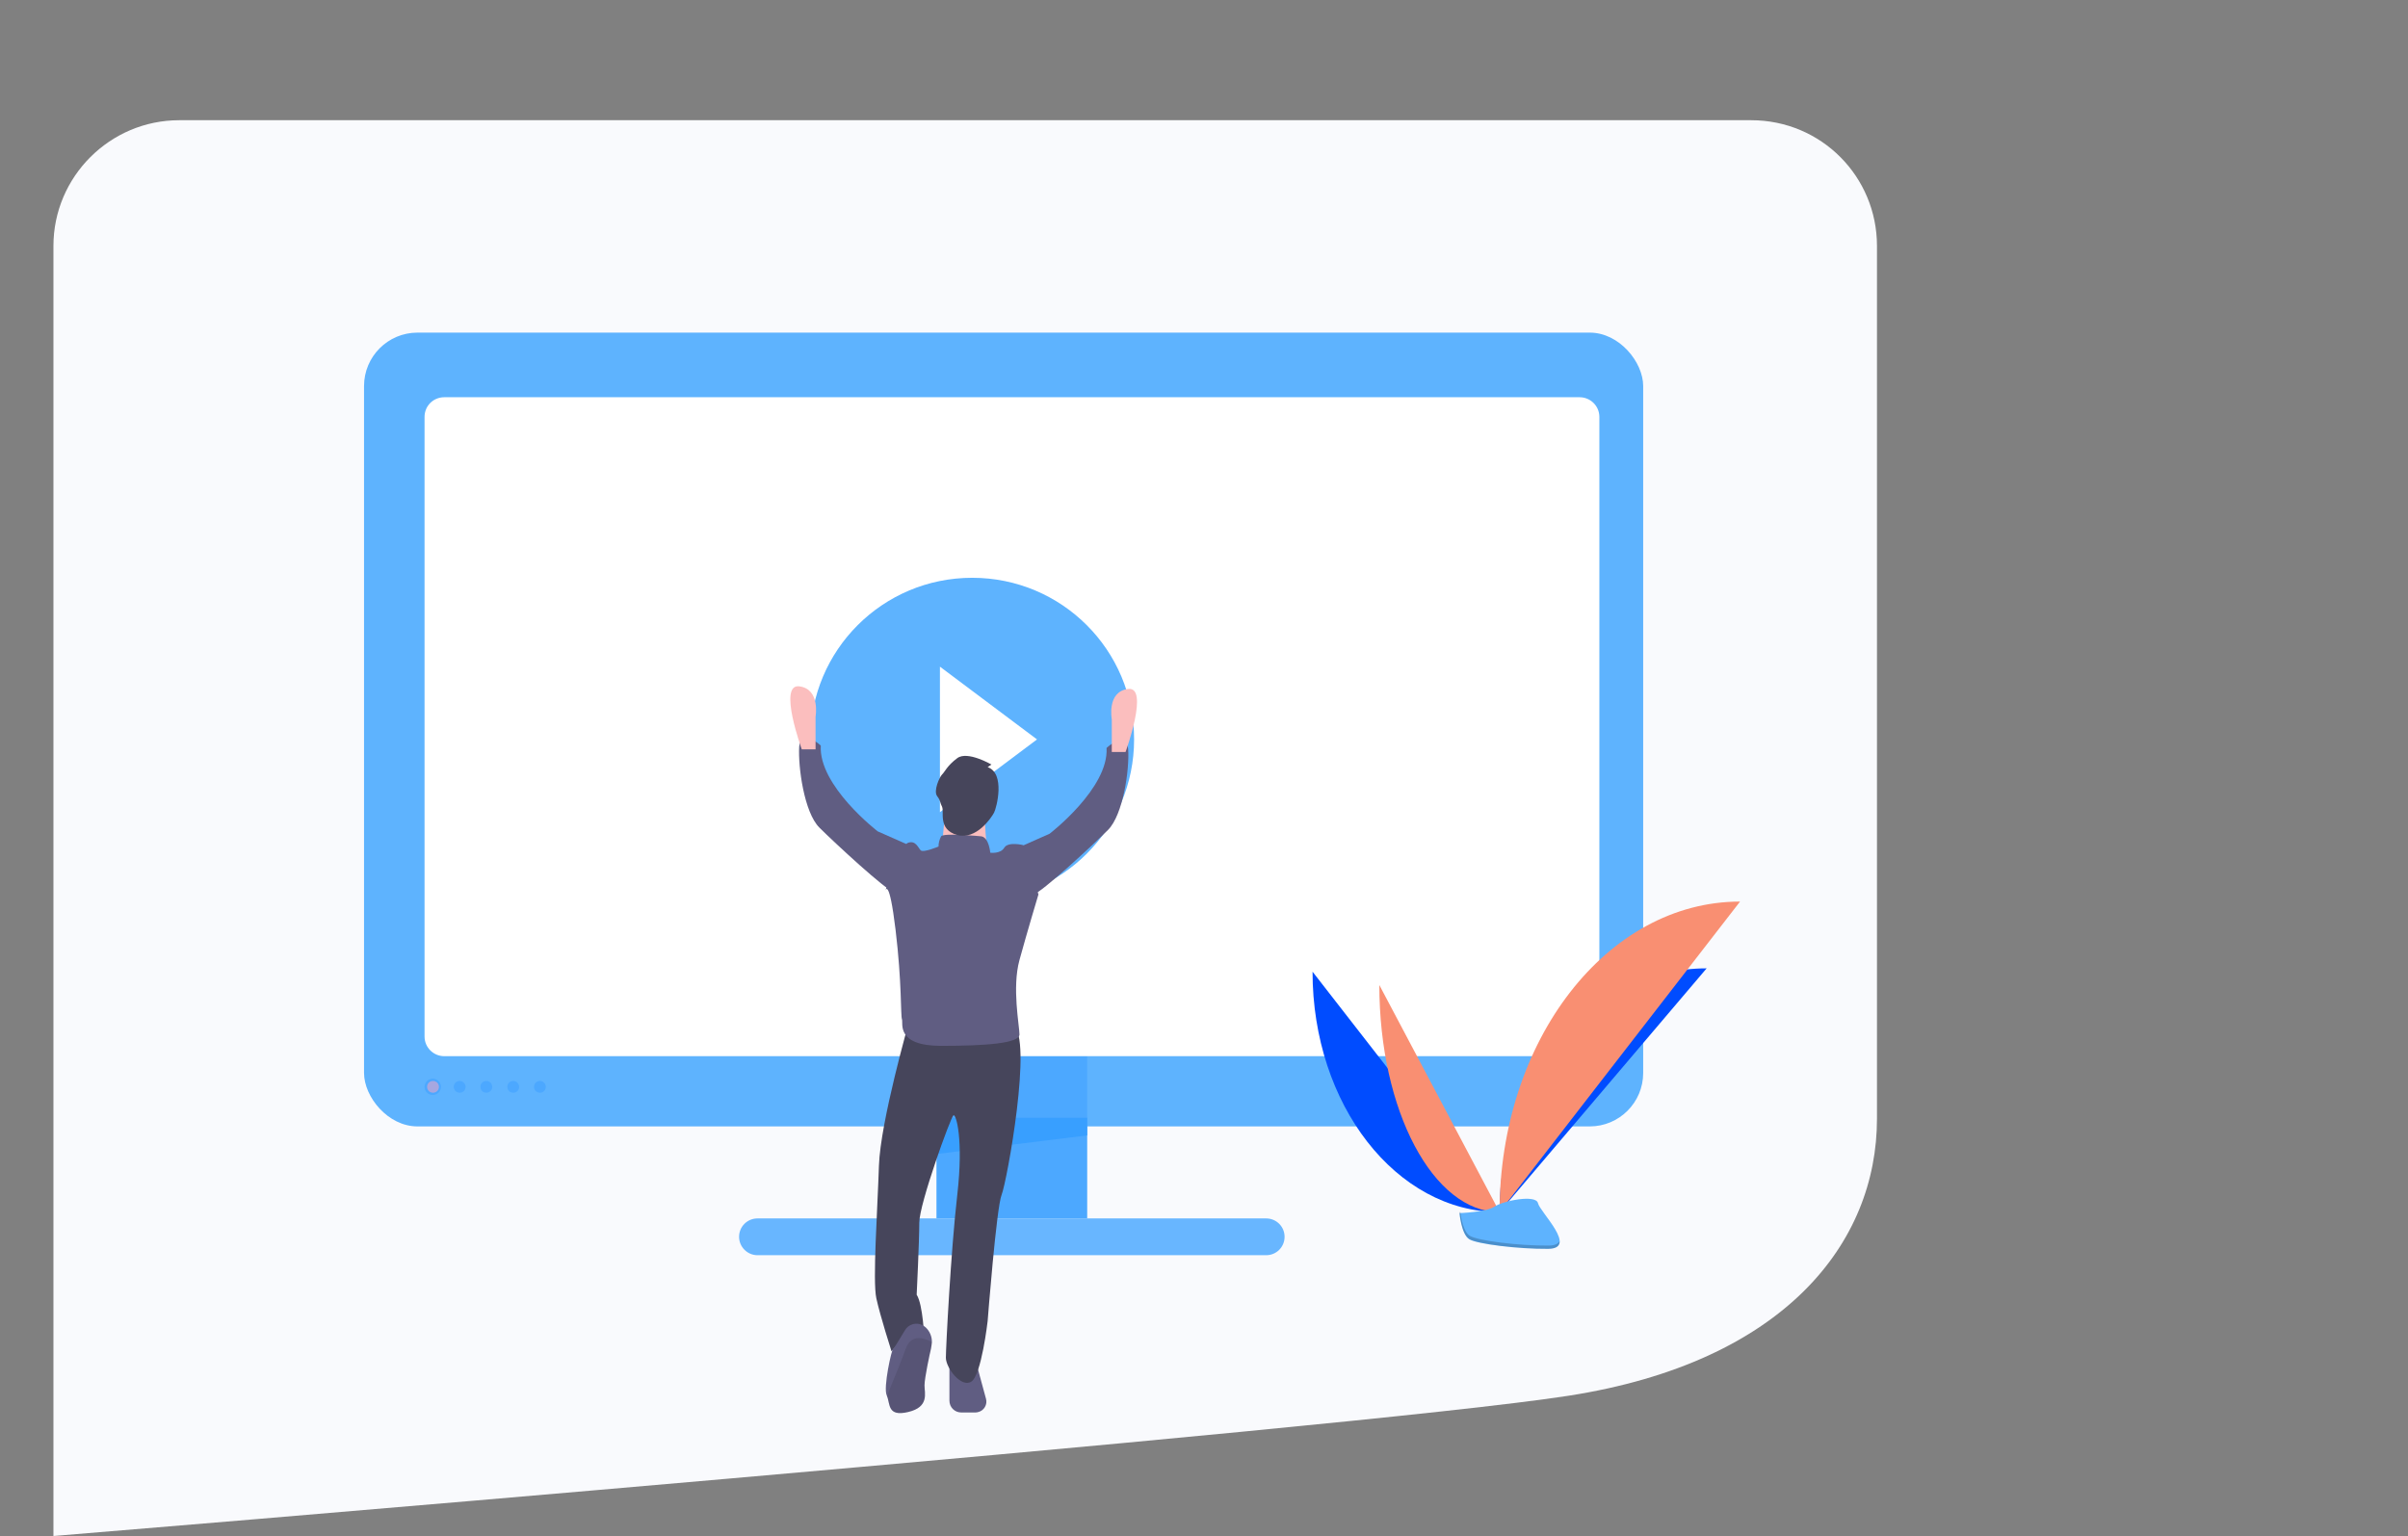 <svg width="721" height="460" viewBox="0 0 721 460" fill="none" xmlns="http://www.w3.org/2000/svg">
<rect x="0" y="0" width="721" height="460" fill="#808080" stroke="none"/>
<path fill-rule="evenodd" clip-rule="evenodd" d="M524.326 36H53.674C32.926 36 16 52.916 16 73.653V460C16 460 405.025 428.077 469.726 417.982C534.427 407.887 562 372.144 562 335.037V73.653C562 52.916 545.347 36 524.326 36Z" fill="#F9FAFD"/>
<rect x="109" y="99.612" width="383" height="237.724" rx="16" fill="#5EB3FE"/>
<path d="M280.395 268.862H325.526V364.891H280.395V268.862Z" fill="#4CA8FF"/>
<path d="M133.027 118.964H472.97C476.194 118.964 478.88 121.566 478.88 124.856V310.41C478.88 313.624 476.271 316.302 472.97 316.302H133.027C129.803 316.302 127.117 313.701 127.117 310.41V124.856C127.117 121.566 129.726 118.964 133.027 118.964Z" fill="white"/>
<path d="M297.588 329.387H308.333C310.482 329.387 312.248 327.627 312.248 325.484C312.248 323.342 310.482 321.582 308.333 321.582H297.588C295.438 321.582 293.673 323.342 293.673 325.484C293.673 327.627 295.438 329.387 297.588 329.387Z" fill="#4CA8FF"/>
<path d="M226.82 375.909H379.1C382.17 375.909 384.626 373.461 384.626 370.4C384.626 367.339 382.17 364.891 379.1 364.891H226.82C223.75 364.891 221.294 367.339 221.294 370.4C221.294 373.384 223.75 375.909 226.82 375.909Z" fill="#68B6FF"/>
<path d="M129.573 327.933C128.216 327.933 127.117 326.837 127.117 325.484C127.117 324.132 128.216 323.036 129.573 323.036C130.929 323.036 132.029 324.132 132.029 325.484C132.029 326.837 130.929 327.933 129.573 327.933Z" fill="#4CA8FF"/>
<path opacity="0.5" d="M127.884 325.484C127.884 324.49 128.652 323.724 129.65 323.724C130.648 323.724 131.415 324.49 131.415 325.484C131.415 326.479 130.648 327.244 129.65 327.244C128.652 327.244 127.884 326.479 127.884 325.484Z" fill="#FFA7C2"/>
<path d="M135.867 325.484C135.867 324.49 136.634 323.724 137.632 323.724C138.553 323.724 139.397 324.49 139.397 325.484C139.397 326.479 138.63 327.244 137.632 327.244C136.634 327.244 135.867 326.479 135.867 325.484Z" fill="#4CA8FF"/>
<path d="M143.849 325.484C143.849 324.49 144.617 323.724 145.615 323.724C146.612 323.724 147.38 324.49 147.38 325.484C147.38 326.479 146.612 327.244 145.615 327.244C144.617 327.244 143.849 326.479 143.849 325.484Z" fill="#4CA8FF"/>
<path d="M151.908 325.484C151.908 324.49 152.676 323.724 153.674 323.724C154.595 323.724 155.439 324.49 155.439 325.484C155.439 326.479 154.671 327.244 153.674 327.244C152.676 327.244 151.908 326.479 151.908 325.484Z" fill="#4CA8FF"/>
<path d="M159.891 325.484C159.891 324.49 160.658 323.724 161.656 323.724C162.654 323.724 163.421 324.49 163.421 325.484C163.421 326.479 162.654 327.244 161.656 327.244C160.658 327.244 159.891 326.479 159.891 325.484Z" fill="#4CA8FF"/>
<path d="M325.526 340.023L280.395 345.608V334.743H325.526V340.023Z" fill="#389FFF"/>
<path d="M292.095 423.006H287.831C285.841 423.006 284.278 421.445 284.278 419.458V407.392H292.095L295.222 418.89C295.72 420.593 294.654 422.439 292.948 422.864C292.664 422.935 292.38 423.006 292.095 423.006Z" fill="#605D82"/>
<path d="M291.101 173.035C264.308 173.035 242.631 194.682 242.631 221.44C242.631 248.197 264.308 269.844 291.101 269.844C317.894 269.844 339.57 248.197 339.57 221.44C339.57 194.682 317.894 173.035 291.101 173.035ZM281.435 243.229V199.65L310.503 221.44L281.435 243.229Z" fill="#5EB3FE"/>
<path d="M272.267 305.686C272.267 305.686 263.597 335.921 263.17 349.122C262.744 362.323 261.251 383.545 262.389 388.797C263.526 394.049 266.937 404.695 266.937 404.695C266.937 404.695 274.115 396.036 276.745 400.933C276.745 400.933 276.389 390.713 274.47 387.732C274.47 387.732 275.252 371.834 275.252 366.156C275.252 360.478 284.704 334.431 285.486 334.005C286.268 333.579 288.542 341.173 286.623 357.852C284.704 374.531 283.212 403.63 283.212 406.611C283.212 409.592 287.76 415.696 290.816 413.78C293.872 411.863 295.72 395.61 295.72 395.61C295.72 395.61 298.35 361.614 299.913 357.781C301.477 353.948 309.365 310.512 303.325 307.105C297.284 303.699 272.267 305.686 272.267 305.686Z" fill="#46455B"/>
<path d="M278.734 403.985C278.379 405.476 276.815 412.644 276.815 414.915C276.815 417.186 278.308 421.374 271.912 422.864C265.657 424.355 266.581 420.451 265.586 418.109C265.586 418.038 265.515 417.967 265.515 417.896C264.378 415.625 267.008 403.914 267.434 403.914C267.647 403.914 269.424 400.933 270.917 398.449C271.983 396.533 274.47 395.823 276.389 396.959C276.673 397.101 276.886 397.314 277.171 397.527C278.379 398.662 279.09 400.295 279.019 401.998C278.947 402.637 278.876 403.346 278.734 403.985Z" fill="#605D82"/>
<path opacity="0.1" d="M278.735 403.985C278.379 405.476 276.816 412.644 276.816 414.915C276.816 417.186 278.308 421.374 271.912 422.864C265.658 424.355 266.582 420.451 265.587 418.109C266.653 415.27 269.283 409.237 271.201 403.914C272.836 399.23 276.887 400.791 279.019 401.927C278.948 402.637 278.877 403.346 278.735 403.985Z" fill="black"/>
<path d="M289.68 247.132C294.076 247.132 297.639 243.573 297.639 239.183C297.639 234.793 294.076 231.234 289.68 231.234C285.283 231.234 281.72 234.793 281.72 239.183C281.72 243.573 285.283 247.132 289.68 247.132Z" fill="#FBBEBE"/>
<path d="M283.212 240.674L282.075 253.165L295.72 255.436C295.72 255.436 294.228 244.506 295.365 242.235C296.502 239.964 283.212 240.674 283.212 240.674Z" fill="#FBBEBE"/>
<path d="M293.872 250.468C293.872 250.468 282.501 249.332 281.791 250.468C281.293 251.391 281.009 252.455 281.009 253.52C281.009 253.52 276.46 255.436 275.679 254.655C274.897 253.875 274.186 251.604 271.912 252.384C269.638 253.165 265.089 266.721 265.089 266.721C265.089 266.721 266.226 262.534 268.145 278.432C270.064 294.33 269.638 304.125 270.064 305.26C270.491 306.396 268.145 313.209 281.791 313.209C295.436 313.209 305.244 312.429 305.244 309.802C305.244 307.176 302.969 295.821 305.244 287.517C307.518 279.213 310.929 267.857 310.929 267.857L306.381 253.094C306.381 253.094 301.832 251.958 300.695 253.875C299.558 255.791 296.502 255.365 296.502 255.365C296.502 255.365 296.147 250.894 293.872 250.468Z" fill="#605D82"/>
<path d="M272.268 253.165L262.815 248.978C262.815 248.978 245.048 235.351 245.759 223.285C245.759 223.285 239.718 217.607 239.291 223.64C238.936 229.673 240.784 243.3 245.332 247.842C249.881 252.384 265.374 266.721 267.648 267.147C269.922 267.573 272.268 253.165 272.268 253.165Z" fill="#605D82"/>
<path d="M240.073 224.42C240.073 224.42 232.895 204.761 239.291 205.541C245.687 206.322 244.195 214.626 244.195 214.626V224.42H240.073Z" fill="#FBBEBE"/>
<path d="M304.817 253.875L314.27 249.687C314.27 249.687 332.037 236.06 331.326 223.995C331.326 223.995 337.367 218.317 337.794 224.349C338.22 230.382 336.301 244.009 331.753 248.552C327.204 253.094 311.711 267.431 309.437 267.857C307.163 268.283 304.817 253.875 304.817 253.875Z" fill="#605D82"/>
<path d="M337.011 225.201C337.011 225.201 344.189 205.541 337.793 206.322C331.326 207.103 332.889 215.407 332.889 215.407V225.201H337.011Z" fill="#FBBEBE"/>
<path d="M295.72 229.744L296.857 228.963C296.857 228.963 289.679 224.775 286.623 227.047C283.567 229.318 282.857 231.234 282.075 231.944C281.293 232.724 279.445 236.841 280.583 238.402C281.72 239.893 281.364 240.248 282.075 241.596C282.786 242.945 280.725 248.41 286.552 250.042C292.309 251.675 296.857 244.861 297.639 243.371C298.421 241.88 301.051 231.589 295.72 229.744Z" fill="#46455B"/>
<path d="M393 291C393 330.813 418.054 363 449 363L393 291Z" fill="#004CFF"/>
<path d="M449 363C449 322.677 476.742 290 511 290L449 363Z" fill="#004CFF"/>
<path d="M413 295C413 332.591 429.121 363 449 363L413 295Z" fill="#F98F72"/>
<path d="M449 363C449 311.573 481.187 270 521 270L449 363Z" fill="#F98F72"/>
<path d="M437 363.299C437 363.299 445.04 363.028 447.513 361.335C449.987 359.643 459.882 357.611 460.5 360.32C461.119 363.028 472.594 373.93 463.524 373.998C454.454 374.065 442.36 372.576 439.955 371.154C437.55 369.732 437 363.299 437 363.299Z" fill="#5EB3FE"/>
<path opacity="0.2" d="M463.636 373.023C454.574 373.093 442.492 371.561 440.089 370.1C438.236 368.986 437.481 364.879 437.275 363C437.137 363 437 363 437 363C437 363 437.481 369.613 439.952 371.074C442.423 372.536 454.437 374.067 463.499 373.998C466.108 373.998 467 373.023 467 371.631C466.588 372.466 465.558 373.023 463.636 373.023Z" fill="black"/>
</svg>
